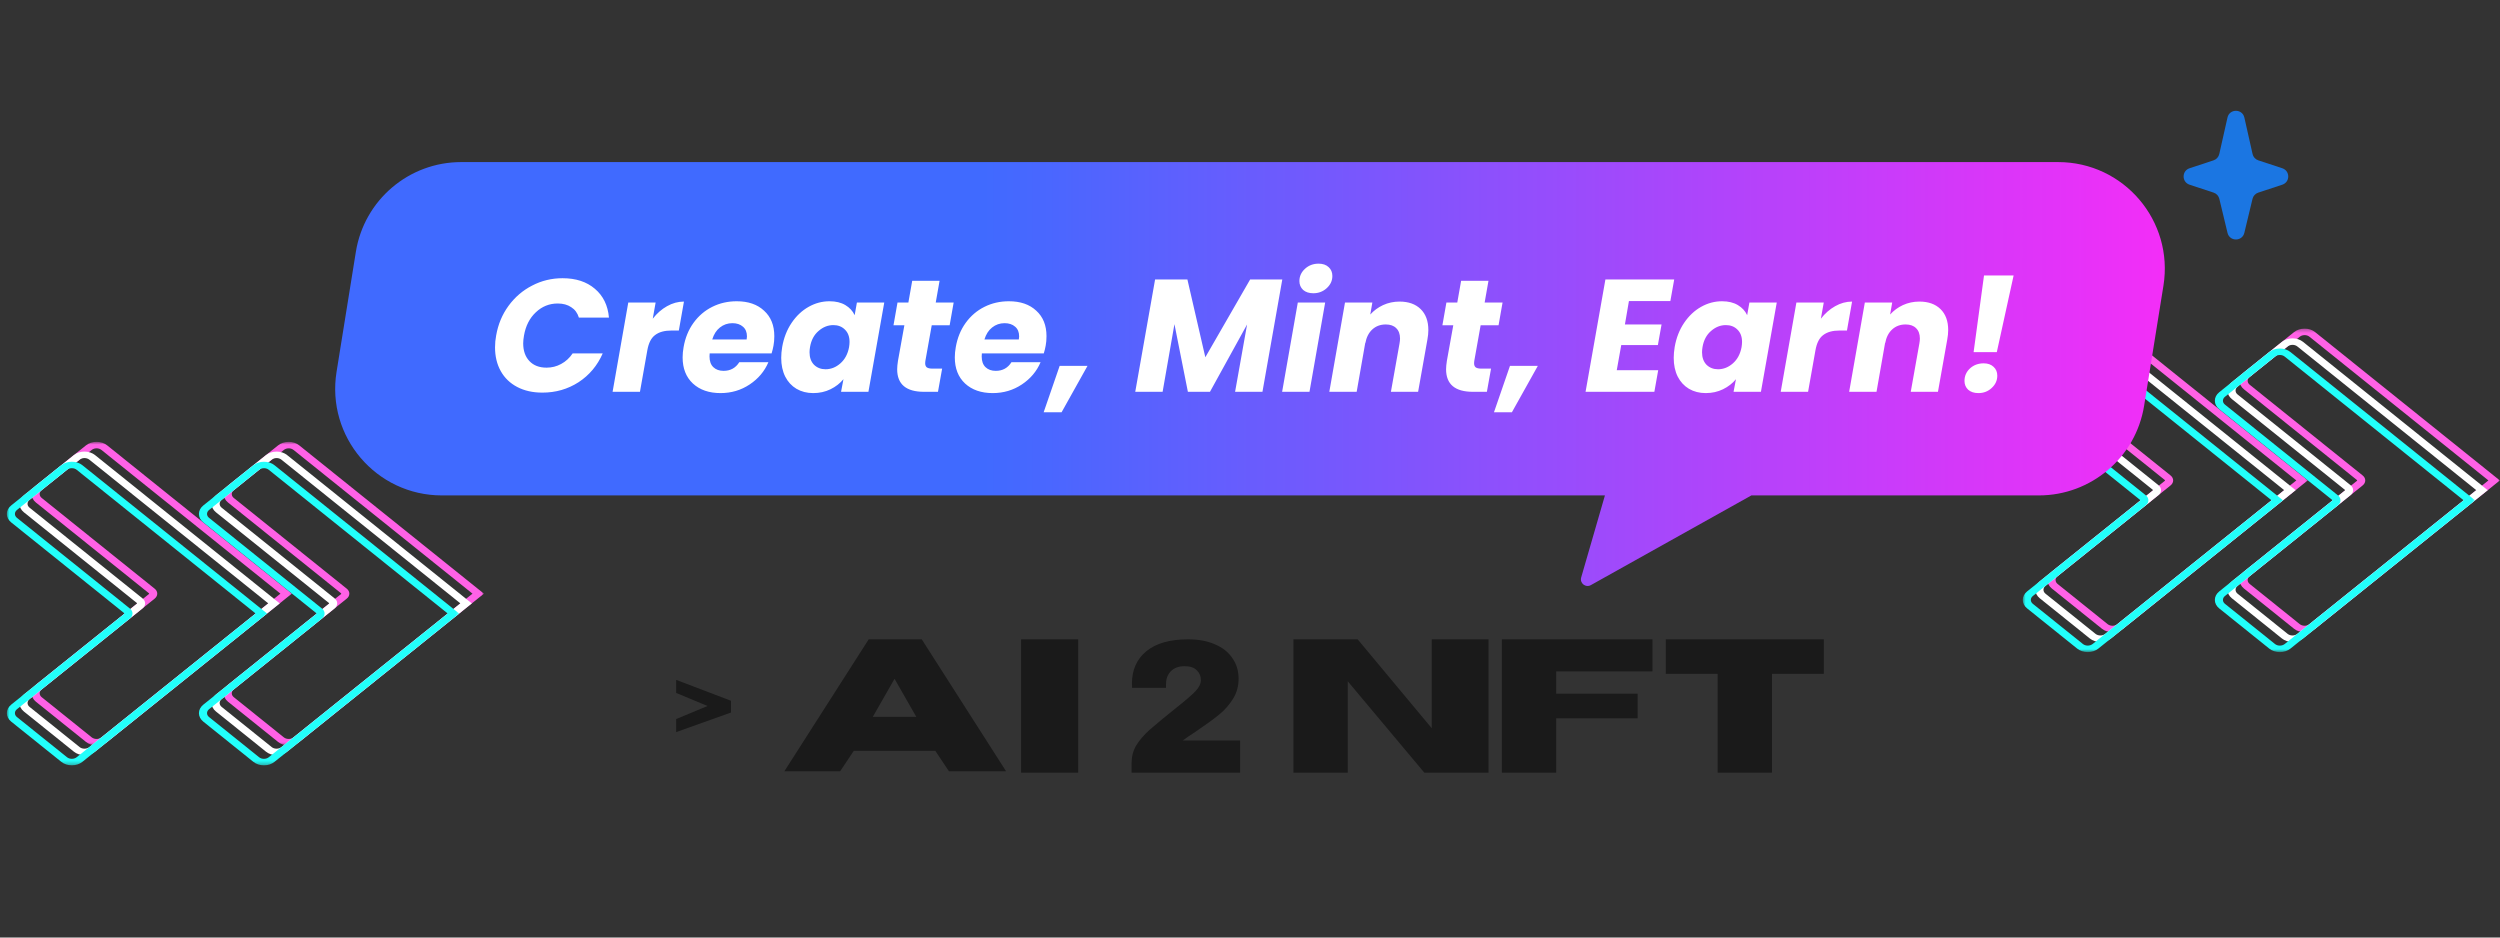 <svg viewBox="0 0 672 252" fill="none" xmlns="http://www.w3.org/2000/svg">
<rect x="0" y="0" width="672" height="252" fill="#333333" stroke="none"/>
<g clip-path="url(#clip0_39991_93977)">
<path d="M598.747 31.599C599.292 29.178 602.741 29.178 603.285 31.599L605.491 41.402C605.67 42.199 606.255 42.844 607.031 43.1L613.481 45.227C615.611 45.929 615.611 48.942 613.481 49.644L607.01 51.778C606.245 52.03 605.665 52.66 605.477 53.443L603.277 62.59C602.706 64.966 599.326 64.966 598.755 62.59L596.555 53.443C596.367 52.66 595.787 52.03 595.023 51.778L588.551 49.644C586.422 48.942 586.422 45.929 588.551 45.227L595.001 43.1C595.777 42.844 596.362 42.199 596.542 41.402L598.747 31.599Z" fill="#1B76E2"/>
<mask id="mask0_39991_93977" style="mask-type:luminance" maskUnits="userSpaceOnUse" x="7" y="118" width="72" height="83">
<path d="M7.897 118.754H78.87V200.49H7.897V118.754Z" fill="white"/>
</mask>
<g mask="url(#mask0_39991_93977)">
<path d="M25.966 120.509C26.454 120.509 26.924 120.665 27.273 120.947L75.374 159.573L27.273 198.199C26.912 198.487 26.436 198.633 25.966 198.633C25.49 198.633 25.014 198.487 24.652 198.199L11.206 187.399C10.856 187.116 10.663 186.746 10.663 186.346C10.663 185.951 10.856 185.581 11.206 185.298L41.581 160.904C42.021 160.548 42.269 160.075 42.269 159.573C42.269 159.071 42.021 158.599 41.581 158.243L11.206 133.844C10.856 133.566 10.663 133.191 10.663 132.796C10.663 132.396 10.856 132.026 11.206 131.743L24.652 120.947C25.001 120.665 25.465 120.509 25.96 120.509M25.96 118.764C24.887 118.764 23.874 119.1 23.115 119.714L9.663 130.515C8.904 131.124 8.488 131.933 8.488 132.796C8.488 133.659 8.904 134.473 9.663 135.082L40.038 159.476C40.075 159.5 40.093 159.534 40.093 159.573C40.093 159.612 40.075 159.642 40.038 159.671L9.663 184.06C8.904 184.674 8.488 185.483 8.488 186.346C8.488 187.209 8.904 188.018 9.663 188.632L23.115 199.432C23.874 200.042 24.887 200.378 25.96 200.378C27.032 200.378 28.045 200.042 28.804 199.432L76.905 160.806L78.442 159.573L76.905 158.34L28.81 119.714C28.045 119.1 27.038 118.764 25.966 118.764H25.96Z" fill="#FF61E6"/>
</g>
<path d="M22.705 123.126C23.199 123.126 23.663 123.282 24.013 123.56L72.114 162.186L24.013 200.812C23.651 201.104 23.175 201.245 22.705 201.245C22.235 201.245 21.759 201.104 21.397 200.812L7.951 190.016C7.602 189.733 7.409 189.363 7.409 188.963C7.409 188.568 7.602 188.193 7.951 187.915L38.327 163.521C38.767 163.165 39.014 162.693 39.014 162.191C39.014 161.684 38.767 161.211 38.327 160.86L7.945 136.461C7.596 136.178 7.403 135.808 7.403 135.413C7.403 135.013 7.596 134.643 7.945 134.36L21.397 123.56C21.747 123.282 22.211 123.126 22.705 123.126ZM22.705 121.381C21.626 121.381 20.62 121.717 19.86 122.327L6.414 133.127C5.655 133.736 5.233 134.55 5.233 135.413C5.233 136.276 5.655 137.085 6.414 137.699L36.79 162.088C36.826 162.117 36.838 162.147 36.838 162.186C36.838 162.225 36.826 162.259 36.79 162.283L6.414 186.677C5.655 187.291 5.233 188.1 5.233 188.963C5.233 189.826 5.655 190.64 6.414 191.249L19.86 202.05C20.626 202.659 21.632 202.995 22.705 202.995C23.784 202.995 24.791 202.659 25.556 202.05L73.651 163.424L75.188 162.191L73.651 160.957L25.55 122.327C24.791 121.717 23.778 121.381 22.705 121.381Z" fill="white"/>
<mask id="mask1_39991_93977" style="mask-type:luminance" maskUnits="userSpaceOnUse" x="1" y="123" width="72" height="83">
<path d="M1.792 123.131H72.698V205.705H1.792V123.131Z" fill="white"/>
</mask>
<g mask="url(#mask1_39991_93977)">
<path d="M19.312 125.85C19.806 125.85 20.27 126.006 20.62 126.289L68.721 164.915L20.62 203.536C20.258 203.829 19.782 203.97 19.312 203.97C18.836 203.97 18.36 203.829 18.004 203.536L4.552 192.74C4.203 192.458 4.01 192.087 4.01 191.688C4.01 191.293 4.203 190.918 4.552 190.64L34.928 166.246C35.374 165.89 35.615 165.417 35.615 164.915C35.615 164.408 35.374 163.935 34.928 163.585L4.552 139.19C4.203 138.908 4.01 138.532 4.01 138.138C4.01 137.743 4.203 137.368 4.552 137.085L18.004 126.289C18.354 126.006 18.818 125.85 19.312 125.85ZM19.312 124.111C18.233 124.111 17.227 124.442 16.467 125.056L3.015 135.857C2.256 136.466 1.834 137.275 1.834 138.138C1.834 139.005 2.256 139.814 3.015 140.424L33.391 164.818C33.427 164.842 33.439 164.876 33.439 164.915C33.439 164.954 33.427 164.983 33.391 165.013L3.015 189.402C2.256 190.016 1.84 190.825 1.84 191.688C1.84 192.55 2.256 193.364 3.015 193.974L16.467 204.774C17.227 205.383 18.239 205.72 19.312 205.72C20.385 205.72 21.397 205.383 22.157 204.774L70.257 166.148L71.794 164.915L70.257 163.682L22.157 125.056C21.397 124.442 20.385 124.111 19.312 124.111Z" fill="#22FFFB"/>
</g>
<mask id="mask2_39991_93977" style="mask-type:luminance" maskUnits="userSpaceOnUse" x="58" y="118" width="73" height="83">
<path d="M58.812 118.754H130.123V200.49H58.812V118.754Z" fill="white"/>
</mask>
<g mask="url(#mask2_39991_93977)">
<path d="M77.598 120.509C78.092 120.509 78.556 120.665 78.906 120.947L127.007 159.573L78.906 198.199C78.544 198.487 78.068 198.633 77.598 198.633C77.122 198.633 76.652 198.487 76.29 198.199L62.844 187.399C62.489 187.116 62.296 186.745 62.296 186.346C62.296 185.951 62.489 185.581 62.844 185.298L93.214 160.904C93.66 160.548 93.901 160.075 93.901 159.573C93.901 159.071 93.66 158.599 93.214 158.243L62.844 133.849C62.489 133.571 62.296 133.196 62.296 132.801C62.296 132.401 62.489 132.031 62.844 131.748L76.29 120.952C76.64 120.67 77.104 120.514 77.598 120.514M77.598 118.769C76.525 118.769 75.513 119.105 74.754 119.714L61.307 130.515C60.542 131.129 60.126 131.938 60.126 132.801C60.126 133.663 60.542 134.477 61.307 135.087L91.677 159.476C91.713 159.505 91.731 159.534 91.731 159.578C91.731 159.617 91.713 159.646 91.677 159.676L61.307 184.065C60.542 184.674 60.126 185.488 60.126 186.351C60.126 187.213 60.542 188.022 61.307 188.637L74.754 199.437C75.513 200.046 76.519 200.383 77.598 200.383C78.671 200.383 79.683 200.046 80.443 199.437L128.544 160.811L130.081 159.578L128.544 158.345L80.437 119.714C79.677 119.1 78.671 118.764 77.592 118.764L77.598 118.769Z" fill="#FF61E6"/>
</g>
<path d="M74.338 123.126C74.832 123.126 75.296 123.282 75.646 123.56L123.747 162.186L75.646 200.812C75.29 201.104 74.814 201.245 74.338 201.245C73.868 201.245 73.392 201.104 73.03 200.812L59.584 190.016C59.234 189.733 59.042 189.363 59.042 188.963C59.042 188.568 59.234 188.193 59.584 187.915L89.96 163.521C90.4 163.165 90.647 162.693 90.647 162.191C90.647 161.684 90.4 161.211 89.96 160.86L59.584 136.466C59.234 136.183 59.042 135.813 59.042 135.413C59.042 135.018 59.234 134.648 59.584 134.365L73.03 123.565C73.38 123.287 73.844 123.131 74.338 123.131M74.338 121.386C73.265 121.386 72.253 121.722 71.493 122.331L58.047 133.132C57.288 133.741 56.872 134.555 56.872 135.418C56.872 136.281 57.288 137.09 58.047 137.704L88.423 162.093C88.459 162.122 88.477 162.152 88.477 162.191C88.477 162.23 88.459 162.264 88.423 162.288L58.047 186.682C57.288 187.291 56.872 188.1 56.872 188.968C56.872 189.831 57.288 190.64 58.047 191.249L71.493 202.05C72.253 202.664 73.265 202.995 74.338 202.995C75.417 202.995 76.423 202.664 77.183 202.054L125.283 163.428L126.82 162.195L125.283 160.962L77.183 122.327C76.423 121.717 75.411 121.381 74.338 121.381V121.386Z" fill="white"/>
<mask id="mask3_39991_93977" style="mask-type:luminance" maskUnits="userSpaceOnUse" x="52" y="123" width="72" height="83">
<path d="M52.641 123.131H123.614V205.705H52.641V123.131Z" fill="white"/>
</mask>
<g mask="url(#mask3_39991_93977)">
<path d="M70.945 125.85C71.439 125.85 71.903 126.006 72.252 126.289L120.353 164.915L72.252 203.541C71.891 203.829 71.415 203.975 70.945 203.975C70.474 203.975 69.998 203.829 69.637 203.541L56.191 192.74C55.841 192.458 55.648 192.087 55.648 191.693C55.648 191.293 55.841 190.922 56.191 190.64L86.56 166.251C87.006 165.895 87.247 165.422 87.247 164.915C87.247 164.413 87.006 163.94 86.56 163.585L56.191 139.19C55.841 138.913 55.648 138.537 55.648 138.143C55.648 137.743 55.841 137.372 56.191 137.09L69.637 126.294C69.986 126.011 70.45 125.855 70.945 125.855M70.945 124.115C69.872 124.115 68.859 124.447 68.1 125.061L54.654 135.862C53.894 136.471 53.472 137.28 53.472 138.143C53.472 139.005 53.894 139.819 54.654 140.428L85.029 164.822C85.06 164.847 85.078 164.881 85.078 164.92C85.078 164.959 85.06 164.988 85.029 165.017L54.654 189.407C53.894 190.021 53.472 190.83 53.472 191.693C53.472 192.555 53.894 193.369 54.654 193.978L68.1 204.779C68.859 205.388 69.872 205.725 70.945 205.725C72.017 205.725 73.03 205.388 73.789 204.779L121.89 166.153L123.427 164.92L121.89 163.687L73.789 125.056C73.03 124.442 72.017 124.111 70.945 124.111V124.115Z" fill="#22FFFB"/>
</g>
<mask id="mask4_39991_93977" style="mask-type:luminance" maskUnits="userSpaceOnUse" x="549" y="88" width="72" height="83">
<path d="M549.774 88.321H620.747V170.057H549.774V88.321Z" fill="white"/>
</mask>
<g mask="url(#mask4_39991_93977)">
<path d="M567.843 90.076C568.331 90.076 568.801 90.232 569.151 90.514L617.251 129.14L569.151 167.766C568.789 168.054 568.313 168.2 567.843 168.2C567.367 168.2 566.891 168.054 566.529 167.766L553.083 156.966C552.733 156.683 552.54 156.313 552.54 155.913C552.54 155.518 552.733 155.148 553.083 154.865L583.459 130.471C583.898 130.115 584.146 129.642 584.146 129.14C584.146 128.638 583.898 128.166 583.459 127.81L553.083 103.411C552.733 103.133 552.54 102.758 552.54 102.363C552.54 101.963 552.733 101.593 553.083 101.31L566.529 90.514C566.878 90.232 567.343 90.076 567.837 90.076M567.837 88.331C566.764 88.331 565.751 88.667 564.992 89.281L551.54 100.082C550.781 100.691 550.365 101.5 550.365 102.363C550.365 103.226 550.781 104.04 551.54 104.649L581.916 129.043C581.952 129.067 581.97 129.101 581.97 129.14C581.97 129.179 581.952 129.209 581.916 129.238L551.54 153.627C550.781 154.241 550.365 155.05 550.365 155.913C550.365 156.776 550.781 157.585 551.54 158.199L564.992 169C565.751 169.609 566.764 169.945 567.837 169.945C568.91 169.945 569.922 169.609 570.681 169L618.782 130.374L620.319 129.14L618.782 127.907L570.687 89.281C569.922 88.667 568.916 88.331 567.843 88.331H567.837Z" fill="#FF61E6"/>
</g>
<path d="M564.582 92.693C565.076 92.693 565.54 92.849 565.89 93.127L613.991 131.753L565.89 170.379C565.528 170.671 565.052 170.813 564.582 170.813C564.112 170.813 563.636 170.671 563.274 170.379L549.828 159.583C549.479 159.3 549.286 158.93 549.286 158.53C549.286 158.135 549.479 157.76 549.828 157.482L580.204 133.088C580.644 132.732 580.891 132.26 580.891 131.758C580.891 131.251 580.644 130.778 580.204 130.427L549.822 106.028C549.473 105.745 549.28 105.375 549.28 104.98C549.28 104.581 549.473 104.21 549.822 103.928L563.274 93.127C563.624 92.849 564.088 92.693 564.582 92.693ZM564.582 90.948C563.503 90.948 562.497 91.284 561.737 91.894L548.291 102.694C547.532 103.304 547.11 104.118 547.11 104.98C547.11 105.843 547.532 106.652 548.291 107.266L578.667 131.655C578.703 131.685 578.715 131.714 578.715 131.753C578.715 131.792 578.703 131.826 578.667 131.85L548.291 156.244C547.532 156.858 547.11 157.668 547.11 158.53C547.11 159.393 547.532 160.207 548.291 160.816L561.737 171.617C562.503 172.226 563.509 172.562 564.582 172.562C565.661 172.562 566.667 172.226 567.433 171.617L615.528 132.991L617.064 131.758L615.528 130.525L567.427 91.894C566.667 91.284 565.655 90.948 564.582 90.948Z" fill="white"/>
<mask id="mask5_39991_93977" style="mask-type:luminance" maskUnits="userSpaceOnUse" x="543" y="92" width="72" height="84">
<path d="M543.669 92.698H614.575V175.272H543.669V92.698Z" fill="white"/>
</mask>
<g mask="url(#mask5_39991_93977)">
<path d="M561.189 95.418C561.683 95.418 562.147 95.574 562.497 95.856L610.598 134.482L562.497 173.103C562.135 173.396 561.659 173.537 561.189 173.537C560.713 173.537 560.237 173.396 559.881 173.103L546.429 162.308C546.08 162.025 545.887 161.654 545.887 161.255C545.887 160.86 546.08 160.485 546.429 160.207L576.805 135.813C577.251 135.457 577.492 134.984 577.492 134.482C577.492 133.975 577.251 133.503 576.805 133.152L546.429 108.758C546.08 108.475 545.887 108.1 545.887 107.705C545.887 107.31 546.08 106.935 546.429 106.652L559.881 95.856C560.231 95.574 560.695 95.418 561.189 95.418ZM561.189 93.678C560.11 93.678 559.104 94.009 558.344 94.623L544.892 105.424C544.133 106.033 543.711 106.842 543.711 107.705C543.711 108.572 544.133 109.381 544.892 109.991L575.268 134.385C575.304 134.409 575.316 134.443 575.316 134.482C575.316 134.521 575.304 134.551 575.268 134.58L544.892 158.969C544.133 159.583 543.717 160.392 543.717 161.255C543.717 162.117 544.133 162.931 544.892 163.541L558.344 174.341C559.104 174.951 560.116 175.287 561.189 175.287C562.262 175.287 563.274 174.951 564.034 174.341L612.134 135.715L613.671 134.482L612.134 133.249L564.034 94.623C563.274 94.009 562.262 93.678 561.189 93.678Z" fill="#22FFFB"/>
</g>
<mask id="mask6_39991_93977" style="mask-type:luminance" maskUnits="userSpaceOnUse" x="600" y="88" width="72" height="83">
<path d="M600.689 88.321H672V170.057H600.689V88.321Z" fill="white"/>
</mask>
<g mask="url(#mask6_39991_93977)">
<path d="M619.475 90.076C619.97 90.076 620.434 90.232 620.783 90.514L668.884 129.14L620.783 167.766C620.422 168.054 619.945 168.2 619.475 168.2C618.999 168.2 618.529 168.054 618.167 167.766L604.721 156.966C604.366 156.683 604.173 156.313 604.173 155.913C604.173 155.518 604.366 155.148 604.721 154.865L635.091 130.471C635.537 130.115 635.778 129.642 635.778 129.14C635.778 128.638 635.537 128.166 635.091 127.81L604.721 103.416C604.366 103.138 604.173 102.763 604.173 102.368C604.173 101.968 604.366 101.598 604.721 101.315L618.167 90.519C618.517 90.237 618.981 90.081 619.475 90.081M619.475 88.336C618.403 88.336 617.39 88.672 616.631 89.281L603.185 100.082C602.419 100.696 602.003 101.505 602.003 102.368C602.003 103.231 602.419 104.045 603.185 104.654L633.554 129.043C633.59 129.072 633.608 129.101 633.608 129.145C633.608 129.184 633.59 129.214 633.554 129.243L603.185 153.632C602.419 154.241 602.003 155.055 602.003 155.918C602.003 156.781 602.419 157.59 603.185 158.204L616.631 169.004C617.39 169.614 618.396 169.95 619.475 169.95C620.548 169.95 621.561 169.614 622.32 169.004L670.421 130.378L671.958 129.145L670.421 127.912L622.314 89.281C621.555 88.667 620.548 88.331 619.469 88.331L619.475 88.336Z" fill="#FF61E6"/>
</g>
<path d="M616.215 92.693C616.709 92.693 617.173 92.849 617.523 93.127L665.623 131.753L617.523 170.379C617.167 170.671 616.691 170.813 616.215 170.813C615.745 170.813 615.269 170.671 614.907 170.379L601.461 159.583C601.111 159.3 600.919 158.93 600.919 158.53C600.919 158.135 601.111 157.76 601.461 157.482L631.837 133.088C632.277 132.732 632.524 132.26 632.524 131.758C632.524 131.251 632.277 130.778 631.837 130.427L601.461 106.033C601.111 105.75 600.919 105.38 600.919 104.98C600.919 104.585 601.111 104.215 601.461 103.932L614.907 93.132C615.257 92.854 615.721 92.698 616.215 92.698M616.215 90.953C615.142 90.953 614.13 91.289 613.37 91.899L599.924 102.699C599.165 103.309 598.749 104.122 598.749 104.985C598.749 105.848 599.165 106.657 599.924 107.271L630.3 131.66C630.336 131.689 630.354 131.719 630.354 131.758C630.354 131.797 630.336 131.831 630.3 131.855L599.924 156.249C599.165 156.858 598.749 157.668 598.749 158.535C598.749 159.398 599.165 160.207 599.924 160.816L613.37 171.617C614.13 172.231 615.142 172.562 616.215 172.562C617.294 172.562 618.3 172.231 619.06 171.622L667.16 132.996L668.697 131.763L667.16 130.529L619.06 91.894C618.3 91.284 617.288 90.948 616.215 90.948V90.953Z" fill="white"/>
<mask id="mask7_39991_93977" style="mask-type:luminance" maskUnits="userSpaceOnUse" x="594" y="92" width="72" height="84">
<path d="M594.518 92.698H665.491V175.272H594.518V92.698Z" fill="white"/>
</mask>
<g mask="url(#mask7_39991_93977)">
<path d="M612.821 95.418C613.316 95.418 613.78 95.574 614.129 95.856L662.23 134.482L614.129 173.108C613.768 173.396 613.292 173.542 612.821 173.542C612.351 173.542 611.875 173.396 611.514 173.108L598.068 162.308C597.718 162.025 597.525 161.654 597.525 161.26C597.525 160.86 597.718 160.49 598.068 160.207L628.437 135.818C628.883 135.462 629.124 134.989 629.124 134.482C629.124 133.98 628.883 133.507 628.437 133.152L598.068 108.758C597.718 108.48 597.525 108.105 597.525 107.71C597.525 107.31 597.718 106.94 598.068 106.657L611.514 95.861C611.863 95.579 612.327 95.422 612.821 95.422M612.821 93.683C611.749 93.683 610.736 94.014 609.977 94.628L596.531 105.429C595.771 106.038 595.349 106.847 595.349 107.71C595.349 108.572 595.771 109.386 596.531 109.996L626.906 134.39C626.937 134.414 626.955 134.448 626.955 134.487C626.955 134.526 626.937 134.555 626.906 134.585L596.531 158.974C595.771 159.588 595.349 160.397 595.349 161.26C595.349 162.122 595.771 162.936 596.531 163.546L609.977 174.346C610.736 174.955 611.749 175.292 612.821 175.292C613.894 175.292 614.907 174.955 615.666 174.346L663.767 135.72L665.304 134.487L663.767 133.254L615.666 94.623C614.907 94.009 613.894 93.678 612.821 93.678V93.683Z" fill="#22FFFB"/>
</g>
<path d="M147.266 71.355L146.148 77.784H139.625L132.683 117.155H139.206L138.041 123.631H124.063L133.289 71.355H147.266ZM168.175 108.349H155.968L152.986 114.126H144.646L162.258 81.418H171.483L177.54 114.126H169.107L168.175 108.349ZM167.243 102.292L165.333 90.178L159.09 102.292H167.243ZM194.887 81.418L189.109 114.126H181.142L186.919 81.418H194.887ZM234.926 114.126H226.959L217.221 93.952L213.634 114.126H205.666L211.444 81.418H219.411L229.149 101.686L232.736 81.418H240.704L234.926 114.126ZM267.771 81.418L266.653 87.708H253.328L252.116 94.744H262.087L260.969 100.801H250.998L248.669 114.126H240.701L246.479 81.418H267.771ZM295.488 81.418L294.416 87.708H285.703L281.044 114.126H273.077L277.736 87.708H269.07L270.188 81.418H295.488ZM307.36 123.864H293.383L294.501 117.388H301.024L307.966 78.017H301.49L302.608 71.588H316.586L307.36 123.864ZM355.313 81.418L354.195 87.708H340.87L339.658 94.744H349.629L348.511 100.801H338.54L336.211 114.126H328.243L334.021 81.418H355.313ZM365.418 92.834C366.629 91.281 368.012 90.069 369.565 89.199C371.149 88.299 372.795 87.848 374.503 87.848L373.013 96.281H370.823C368.835 96.281 367.266 96.716 366.117 97.586C364.968 98.425 364.207 99.915 363.834 102.059L361.691 114.126H353.723L358.289 88.128H366.257L365.418 92.834ZM389.866 87.755C393.221 87.755 395.877 88.671 397.834 90.504C399.822 92.305 400.816 94.775 400.816 97.912C400.816 98.937 400.738 99.853 400.583 100.661C400.458 101.375 400.272 102.136 400.024 102.944H381.992C381.961 103.13 381.946 103.425 381.946 103.829C381.946 105.196 382.319 106.237 383.064 106.951C383.809 107.665 384.803 108.023 386.046 108.023C388.034 108.023 389.556 107.184 390.612 105.507H399.092C397.973 108.147 396.156 110.306 393.64 111.983C391.124 113.66 388.298 114.499 385.161 114.499C381.806 114.499 379.119 113.567 377.1 111.703C375.112 109.84 374.118 107.308 374.118 104.109C374.118 103.146 374.212 102.152 374.398 101.127C374.864 98.425 375.827 96.064 377.287 94.045C378.746 92.026 380.564 90.473 382.738 89.386C384.912 88.299 387.288 87.755 389.866 87.755ZM392.755 98.891C392.817 98.456 392.848 98.161 392.848 98.005C392.848 96.763 392.46 95.815 391.684 95.163C390.907 94.48 389.882 94.138 388.608 94.138C387.242 94.138 386.03 94.558 384.974 95.396C383.949 96.204 383.204 97.368 382.738 98.891H392.755ZM418.577 87.755C421.932 87.755 424.587 88.671 426.544 90.504C428.532 92.305 429.526 94.775 429.526 97.912C429.526 98.937 429.448 99.853 429.293 100.661C429.169 101.375 428.982 102.136 428.734 102.944H410.703C410.672 103.13 410.656 103.425 410.656 103.829C410.656 105.196 411.029 106.237 411.774 106.951C412.52 107.665 413.514 108.023 414.756 108.023C416.744 108.023 418.266 107.184 419.322 105.507H427.802C426.684 108.147 424.867 110.306 422.351 111.983C419.835 113.66 417.008 114.499 413.871 114.499C410.517 114.499 407.83 113.567 405.811 111.703C403.823 109.84 402.829 107.308 402.829 104.109C402.829 103.146 402.922 102.152 403.108 101.127C403.574 98.425 404.537 96.064 405.997 94.045C407.457 92.026 409.274 90.473 411.448 89.386C413.623 88.299 415.999 87.755 418.577 87.755ZM421.466 98.891C421.528 98.456 421.559 98.161 421.559 98.005C421.559 96.763 421.171 95.815 420.394 95.163C419.617 94.48 418.592 94.138 417.319 94.138C415.952 94.138 414.741 94.558 413.685 95.396C412.66 96.204 411.914 97.368 411.448 98.891H421.466ZM484.675 81.418L478.898 114.126H470.93L474.425 94.511L463.615 114.126H457.186L453.272 94.418L449.824 114.126H441.857L447.634 81.418H457.046L462.264 104.062L475.31 81.418H484.675ZM493.712 85.425C492.47 85.425 491.476 85.099 490.731 84.447C490.016 83.764 489.659 82.909 489.659 81.884C489.659 80.487 490.202 79.291 491.29 78.297C492.377 77.303 493.697 76.806 495.25 76.806C496.492 76.806 497.471 77.148 498.185 77.831C498.9 78.483 499.257 79.337 499.257 80.394C499.257 81.76 498.713 82.941 497.626 83.934C496.539 84.928 495.234 85.425 493.712 85.425ZM497.16 88.128L492.594 114.126H484.627L489.193 88.128H497.16ZM518.822 87.848C521.431 87.848 523.481 88.578 524.972 90.038C526.463 91.498 527.208 93.532 527.208 96.142C527.208 97.011 527.115 97.943 526.929 98.937L524.226 114.126H516.306L518.822 100.009C518.915 99.481 518.962 99.015 518.962 98.611C518.962 97.306 518.589 96.297 517.843 95.582C517.129 94.868 516.119 94.511 514.815 94.511C513.262 94.511 511.957 94.992 510.901 95.955C509.845 96.918 509.162 98.269 508.851 100.009V99.776L506.335 114.126H498.368L502.934 88.128H510.901L510.295 91.622C511.32 90.473 512.563 89.557 514.023 88.873C515.514 88.19 517.113 87.848 518.822 87.848ZM540.572 105.18C540.541 105.336 540.526 105.538 540.526 105.786C540.526 106.345 540.681 106.749 540.992 106.998C541.333 107.246 541.877 107.37 542.622 107.37H545.464L544.253 114.126H540.2C534.981 114.126 532.372 111.936 532.372 107.557C532.372 106.904 532.45 106.081 532.605 105.087L534.469 94.744H531.3L532.465 88.128H535.634L536.752 81.791H544.719L543.601 88.128H548.819L547.654 94.744H542.436L540.572 105.18Z" fill="white"/>
<path fill-rule="evenodd" clip-rule="evenodd" d="M123.965 43.568C109.889 43.568 97.894 53.787 95.657 67.685L90.467 99.941C87.662 117.369 101.122 133.168 118.775 133.168H431.404L425.021 155.219C424.576 156.757 426.219 158.063 427.617 157.282L470.767 133.168H548.035C562.111 133.168 574.106 122.949 576.342 109.051L581.533 76.795C584.338 59.367 570.878 43.568 553.225 43.568H123.965Z" fill="url(#paint0_linear_39991_93977)"/>
<path d="M133.366 90.181C133.883 87.199 134.986 84.547 136.678 82.225C138.398 79.874 140.52 78.053 143.043 76.763C145.566 75.444 148.29 74.784 151.215 74.784C154.799 74.784 157.695 75.731 159.902 77.623C162.139 79.515 163.4 82.096 163.687 85.364H155.602C155.229 84.131 154.541 83.2 153.537 82.569C152.562 81.909 151.358 81.58 149.925 81.58C147.659 81.58 145.695 82.368 144.032 83.945C142.37 85.493 141.309 87.572 140.85 90.181C140.707 90.984 140.635 91.686 140.635 92.289C140.635 94.296 141.194 95.887 142.312 97.062C143.43 98.238 144.964 98.826 146.914 98.826C148.319 98.826 149.624 98.496 150.828 97.837C152.061 97.177 153.093 96.231 153.924 94.998H162.01C160.576 98.267 158.411 100.847 155.516 102.74C152.62 104.603 149.38 105.535 145.796 105.535C143.215 105.535 140.965 105.033 139.044 104.03C137.123 103.026 135.646 101.607 134.614 99.772C133.582 97.937 133.065 95.801 133.065 93.364C133.065 92.274 133.166 91.213 133.366 90.181ZM175.459 85.665C176.577 84.232 177.853 83.114 179.287 82.311C180.749 81.479 182.269 81.064 183.846 81.064L182.47 88.848H180.448C178.613 88.848 177.165 89.249 176.104 90.052C175.043 90.826 174.341 92.203 173.997 94.181L172.019 105.32H164.664L168.879 81.322H176.233L175.459 85.665ZM198.027 80.978C201.124 80.978 203.575 81.823 205.381 83.515C207.216 85.178 208.134 87.457 208.134 90.353C208.134 91.299 208.062 92.145 207.919 92.891C207.804 93.55 207.632 94.253 207.403 94.998H190.759C190.73 95.17 190.716 95.442 190.716 95.815C190.716 97.077 191.06 98.037 191.748 98.697C192.436 99.356 193.353 99.686 194.5 99.686C196.335 99.686 197.74 98.912 198.715 97.364H206.543C205.51 99.801 203.833 101.793 201.511 103.342C199.188 104.89 196.579 105.664 193.683 105.664C190.587 105.664 188.106 104.804 186.243 103.084C184.408 101.363 183.49 99.026 183.49 96.073C183.49 95.184 183.576 94.267 183.748 93.321C184.178 90.826 185.067 88.647 186.415 86.784C187.762 84.92 189.44 83.486 191.447 82.483C193.454 81.479 195.647 80.978 198.027 80.978ZM200.694 91.256C200.751 90.855 200.78 90.583 200.78 90.439C200.78 89.292 200.421 88.418 199.704 87.816C198.988 87.185 198.041 86.87 196.866 86.87C195.604 86.87 194.486 87.257 193.511 88.031C192.565 88.776 191.877 89.852 191.447 91.256H200.694ZM210.25 93.278C210.68 90.812 211.526 88.647 212.788 86.784C214.049 84.92 215.569 83.486 217.347 82.483C219.124 81.479 221.002 80.978 222.981 80.978C224.672 80.978 226.092 81.322 227.239 82.01C228.385 82.698 229.217 83.601 229.733 84.719L230.335 81.322H237.689L233.432 105.32H226.077L226.722 101.922C225.805 103.041 224.644 103.944 223.239 104.632C221.834 105.32 220.286 105.664 218.594 105.664C216.902 105.664 215.397 105.277 214.078 104.503C212.788 103.729 211.784 102.639 211.068 101.234C210.351 99.801 209.992 98.123 209.992 96.202C209.992 95.285 210.078 94.31 210.25 93.278ZM228.228 93.321C228.314 92.805 228.357 92.332 228.357 91.901C228.357 90.497 227.941 89.393 227.109 88.59C226.307 87.787 225.274 87.386 224.013 87.386C222.551 87.386 221.217 87.916 220.013 88.977C218.809 90.009 218.049 91.443 217.734 93.278C217.648 93.794 217.605 94.267 217.605 94.697C217.605 96.102 218.006 97.22 218.809 98.052C219.64 98.855 220.673 99.256 221.906 99.256C223.368 99.256 224.701 98.725 225.905 97.665C227.109 96.604 227.884 95.156 228.228 93.321ZM248.73 97.062C248.701 97.206 248.687 97.392 248.687 97.622C248.687 98.138 248.83 98.51 249.117 98.74C249.433 98.969 249.934 99.084 250.622 99.084H253.246L252.128 105.32H248.386C243.569 105.32 241.161 103.299 241.161 99.256C241.161 98.654 241.232 97.894 241.376 96.977L243.096 87.429H240.171L241.247 81.322H244.171L245.203 75.472H252.558L251.526 81.322H256.342L255.267 87.429H250.45L248.73 97.062ZM271.191 80.978C274.288 80.978 276.739 81.823 278.545 83.515C280.38 85.178 281.298 87.457 281.298 90.353C281.298 91.299 281.226 92.145 281.083 92.891C280.968 93.55 280.796 94.253 280.567 94.998H263.923C263.894 95.17 263.88 95.442 263.88 95.815C263.88 97.077 264.224 98.037 264.912 98.697C265.6 99.356 266.517 99.686 267.664 99.686C269.499 99.686 270.904 98.912 271.879 97.364H279.707C278.674 99.801 276.997 101.793 274.675 103.342C272.352 104.89 269.743 105.664 266.847 105.664C263.751 105.664 261.27 104.804 259.407 103.084C257.572 101.363 256.654 99.026 256.654 96.073C256.654 95.184 256.74 94.267 256.912 93.321C257.342 90.826 258.231 88.647 259.579 86.784C260.926 84.92 262.604 83.486 264.611 82.483C266.618 81.479 268.811 80.978 271.191 80.978ZM273.858 91.256C273.915 90.855 273.944 90.583 273.944 90.439C273.944 89.292 273.585 88.418 272.868 87.816C272.152 87.185 271.205 86.87 270.03 86.87C268.768 86.87 267.65 87.257 266.675 88.031C265.729 88.776 265.041 89.852 264.611 91.256H273.858ZM292.317 98.353L285.35 110.825H280.533L284.834 98.353H292.317ZM344.679 75.128L339.346 105.32H331.991L335.217 87.214L325.239 105.32H319.304L315.691 87.128L312.509 105.32H305.154L310.487 75.128H319.175L323.992 96.03L336.034 75.128H344.679ZM353.021 78.827C351.874 78.827 350.956 78.526 350.268 77.924C349.609 77.293 349.279 76.505 349.279 75.558C349.279 74.268 349.781 73.164 350.784 72.247C351.788 71.329 353.006 70.871 354.44 70.871C355.587 70.871 356.49 71.186 357.15 71.817C357.809 72.419 358.139 73.207 358.139 74.182C358.139 75.444 357.637 76.533 356.633 77.451C355.63 78.368 354.426 78.827 353.021 78.827ZM356.203 81.322L351.989 105.32H344.634L348.849 81.322H356.203ZM376.199 81.064C378.607 81.064 380.5 81.737 381.876 83.085C383.252 84.433 383.94 86.311 383.94 88.719C383.94 89.522 383.854 90.382 383.682 91.299L381.188 105.32H373.876L376.199 92.289C376.285 91.801 376.328 91.371 376.328 90.998C376.328 89.794 375.984 88.862 375.296 88.203C374.636 87.543 373.704 87.214 372.5 87.214C371.066 87.214 369.862 87.658 368.887 88.547C367.913 89.436 367.282 90.683 366.995 92.289V92.073L364.673 105.32H357.318L361.533 81.322H368.887L368.328 84.547C369.274 83.486 370.421 82.641 371.769 82.01C373.145 81.379 374.622 81.064 376.199 81.064ZM396.276 97.062C396.247 97.206 396.233 97.392 396.233 97.622C396.233 98.138 396.376 98.51 396.663 98.74C396.979 98.969 397.48 99.084 398.168 99.084H400.792L399.674 105.32H395.932C391.115 105.32 388.707 103.299 388.707 99.256C388.707 98.654 388.778 97.894 388.922 96.977L390.642 87.429H387.717L388.793 81.322H391.717L392.749 75.472H400.104L399.072 81.322H403.888L402.813 87.429H397.996L396.276 97.062ZM413.361 98.353L406.394 110.825H401.577L405.878 98.353H413.361ZM437.853 80.934L436.778 87.214H446.627L445.638 92.762H435.789L434.585 99.514H445.724L444.692 105.32H426.198L431.531 75.128H450.025L448.992 80.934H437.853ZM450.154 93.278C450.584 90.812 451.43 88.647 452.692 86.784C453.953 84.92 455.473 83.486 457.251 82.483C459.028 81.479 460.906 80.978 462.885 80.978C464.576 80.978 465.996 81.322 467.142 82.01C468.289 82.698 469.121 83.601 469.637 84.719L470.239 81.322H477.593L473.336 105.32H465.981L466.626 101.922C465.709 103.041 464.548 103.944 463.143 104.632C461.738 105.32 460.19 105.664 458.498 105.664C456.806 105.664 455.301 105.277 453.982 104.503C452.692 103.729 451.688 102.639 450.971 101.234C450.255 99.801 449.896 98.123 449.896 96.202C449.896 95.285 449.982 94.31 450.154 93.278ZM468.132 93.321C468.218 92.805 468.261 92.332 468.261 91.901C468.261 90.497 467.845 89.393 467.013 88.59C466.211 87.787 465.178 87.386 463.917 87.386C462.455 87.386 461.121 87.916 459.917 88.977C458.713 90.009 457.953 91.443 457.638 93.278C457.552 93.794 457.509 94.267 457.509 94.697C457.509 96.102 457.91 97.22 458.713 98.052C459.544 98.855 460.577 99.256 461.809 99.256C463.272 99.256 464.605 98.725 465.809 97.665C467.013 96.604 467.788 95.156 468.132 93.321ZM489.451 85.665C490.569 84.232 491.845 83.114 493.279 82.311C494.741 81.479 496.261 81.064 497.838 81.064L496.462 88.848H494.44C492.605 88.848 491.157 89.249 490.096 90.052C489.035 90.826 488.333 92.203 487.989 94.181L486.011 105.32H478.656L482.871 81.322H490.225L489.451 85.665ZM515.933 81.064C518.341 81.064 520.234 81.737 521.61 83.085C522.986 84.433 523.674 86.311 523.674 88.719C523.674 89.522 523.588 90.382 523.416 91.299L520.922 105.32H513.61L515.933 92.289C516.019 91.801 516.062 91.371 516.062 90.998C516.062 89.794 515.718 88.862 515.03 88.203C514.37 87.543 513.438 87.214 512.234 87.214C510.8 87.214 509.596 87.658 508.621 88.547C507.647 89.436 507.016 90.683 506.729 92.289V92.073L504.407 105.32H497.052L501.267 81.322H508.621L508.062 84.547C509.008 83.486 510.155 82.641 511.503 82.01C512.879 81.379 514.356 81.064 515.933 81.064ZM541.257 74.053L536.741 94.654H530.505L533.301 74.053H541.257ZM531.795 105.664C530.648 105.664 529.731 105.363 529.043 104.761C528.383 104.13 528.054 103.342 528.054 102.395C528.054 101.077 528.541 99.958 529.516 99.041C530.519 98.123 531.752 97.665 533.215 97.665C534.333 97.665 535.222 97.98 535.881 98.611C536.541 99.213 536.87 100.001 536.87 100.976C536.87 102.266 536.368 103.37 535.365 104.288C534.39 105.205 533.2 105.664 531.795 105.664Z" fill="white"/>
<path d="M181.756 186.262V182.753L196.494 188.367V191.525L181.756 196.789V193.28L190.178 189.771L181.756 186.262Z" fill="#1A1A1A"/>
<path fill-rule="evenodd" clip-rule="evenodd" d="M289.825 171.851H274.465V207.691H289.825V171.851ZM233.505 171.851L210.83 207.325H225.824L229.482 201.84H251.425L255.082 207.325H270.442L247.767 171.851H233.505ZM234.602 192.697L240.453 182.457L246.305 192.697H234.602Z" fill="#1A1A1A"/>
<path d="M319.367 171.851C322.132 171.851 324.521 172.295 326.535 173.182C328.583 174.035 330.153 175.264 331.245 176.869C332.372 178.473 332.935 180.333 332.935 182.449C332.935 184.429 332.44 186.221 331.45 187.825C330.46 189.43 329.214 190.846 327.713 192.075C326.211 193.304 324.146 194.806 321.517 196.581C320.05 197.536 318.855 198.355 317.933 199.038H333.345V207.691H304.161V205.233C304.161 203.424 304.57 201.82 305.389 200.421C306.243 198.987 307.471 197.553 309.076 196.12C310.714 194.686 313.069 192.741 316.141 190.283C318.599 188.337 320.323 186.853 321.313 185.829C322.302 184.805 322.797 183.798 322.797 182.808C322.797 181.75 322.422 180.862 321.671 180.145C320.954 179.429 319.862 179.07 318.394 179.07C316.858 179.07 315.646 179.514 314.759 180.401C313.871 181.289 313.428 182.449 313.428 183.883V184.907H304.314C304.28 184.634 304.263 184.258 304.263 183.781C304.263 180.094 305.543 177.193 308.103 175.077C310.697 172.926 314.452 171.851 319.367 171.851Z" fill="#1A1A1A"/>
<path fill-rule="evenodd" clip-rule="evenodd" d="M403.697 207.691V171.851H444.183V180.479H418.298V186.452H440.201V193.089H418.298V207.691H403.697ZM347.68 207.691V171.851H364.937L384.848 195.744V171.851H400.113V207.691H382.857L362.282 183.134V207.691H347.68ZM447.767 171.851V181.143H461.705V207.691H476.306V181.143H490.244V171.851H447.767Z" fill="#1A1A1A"/>
</g>
<defs>
<linearGradient id="paint0_linear_39991_93977" x1="89.217" y1="112.061" x2="582.783" y2="112.061" gradientUnits="userSpaceOnUse">
<stop offset="0.355" stop-color="#406AFF"/>
<stop offset="1" stop-color="#F42DF8"/>
</linearGradient>
<clipPath id="clip0_39991_93977">
<rect width="672" height="252" fill="white"/>
</clipPath>
</defs>
</svg>

